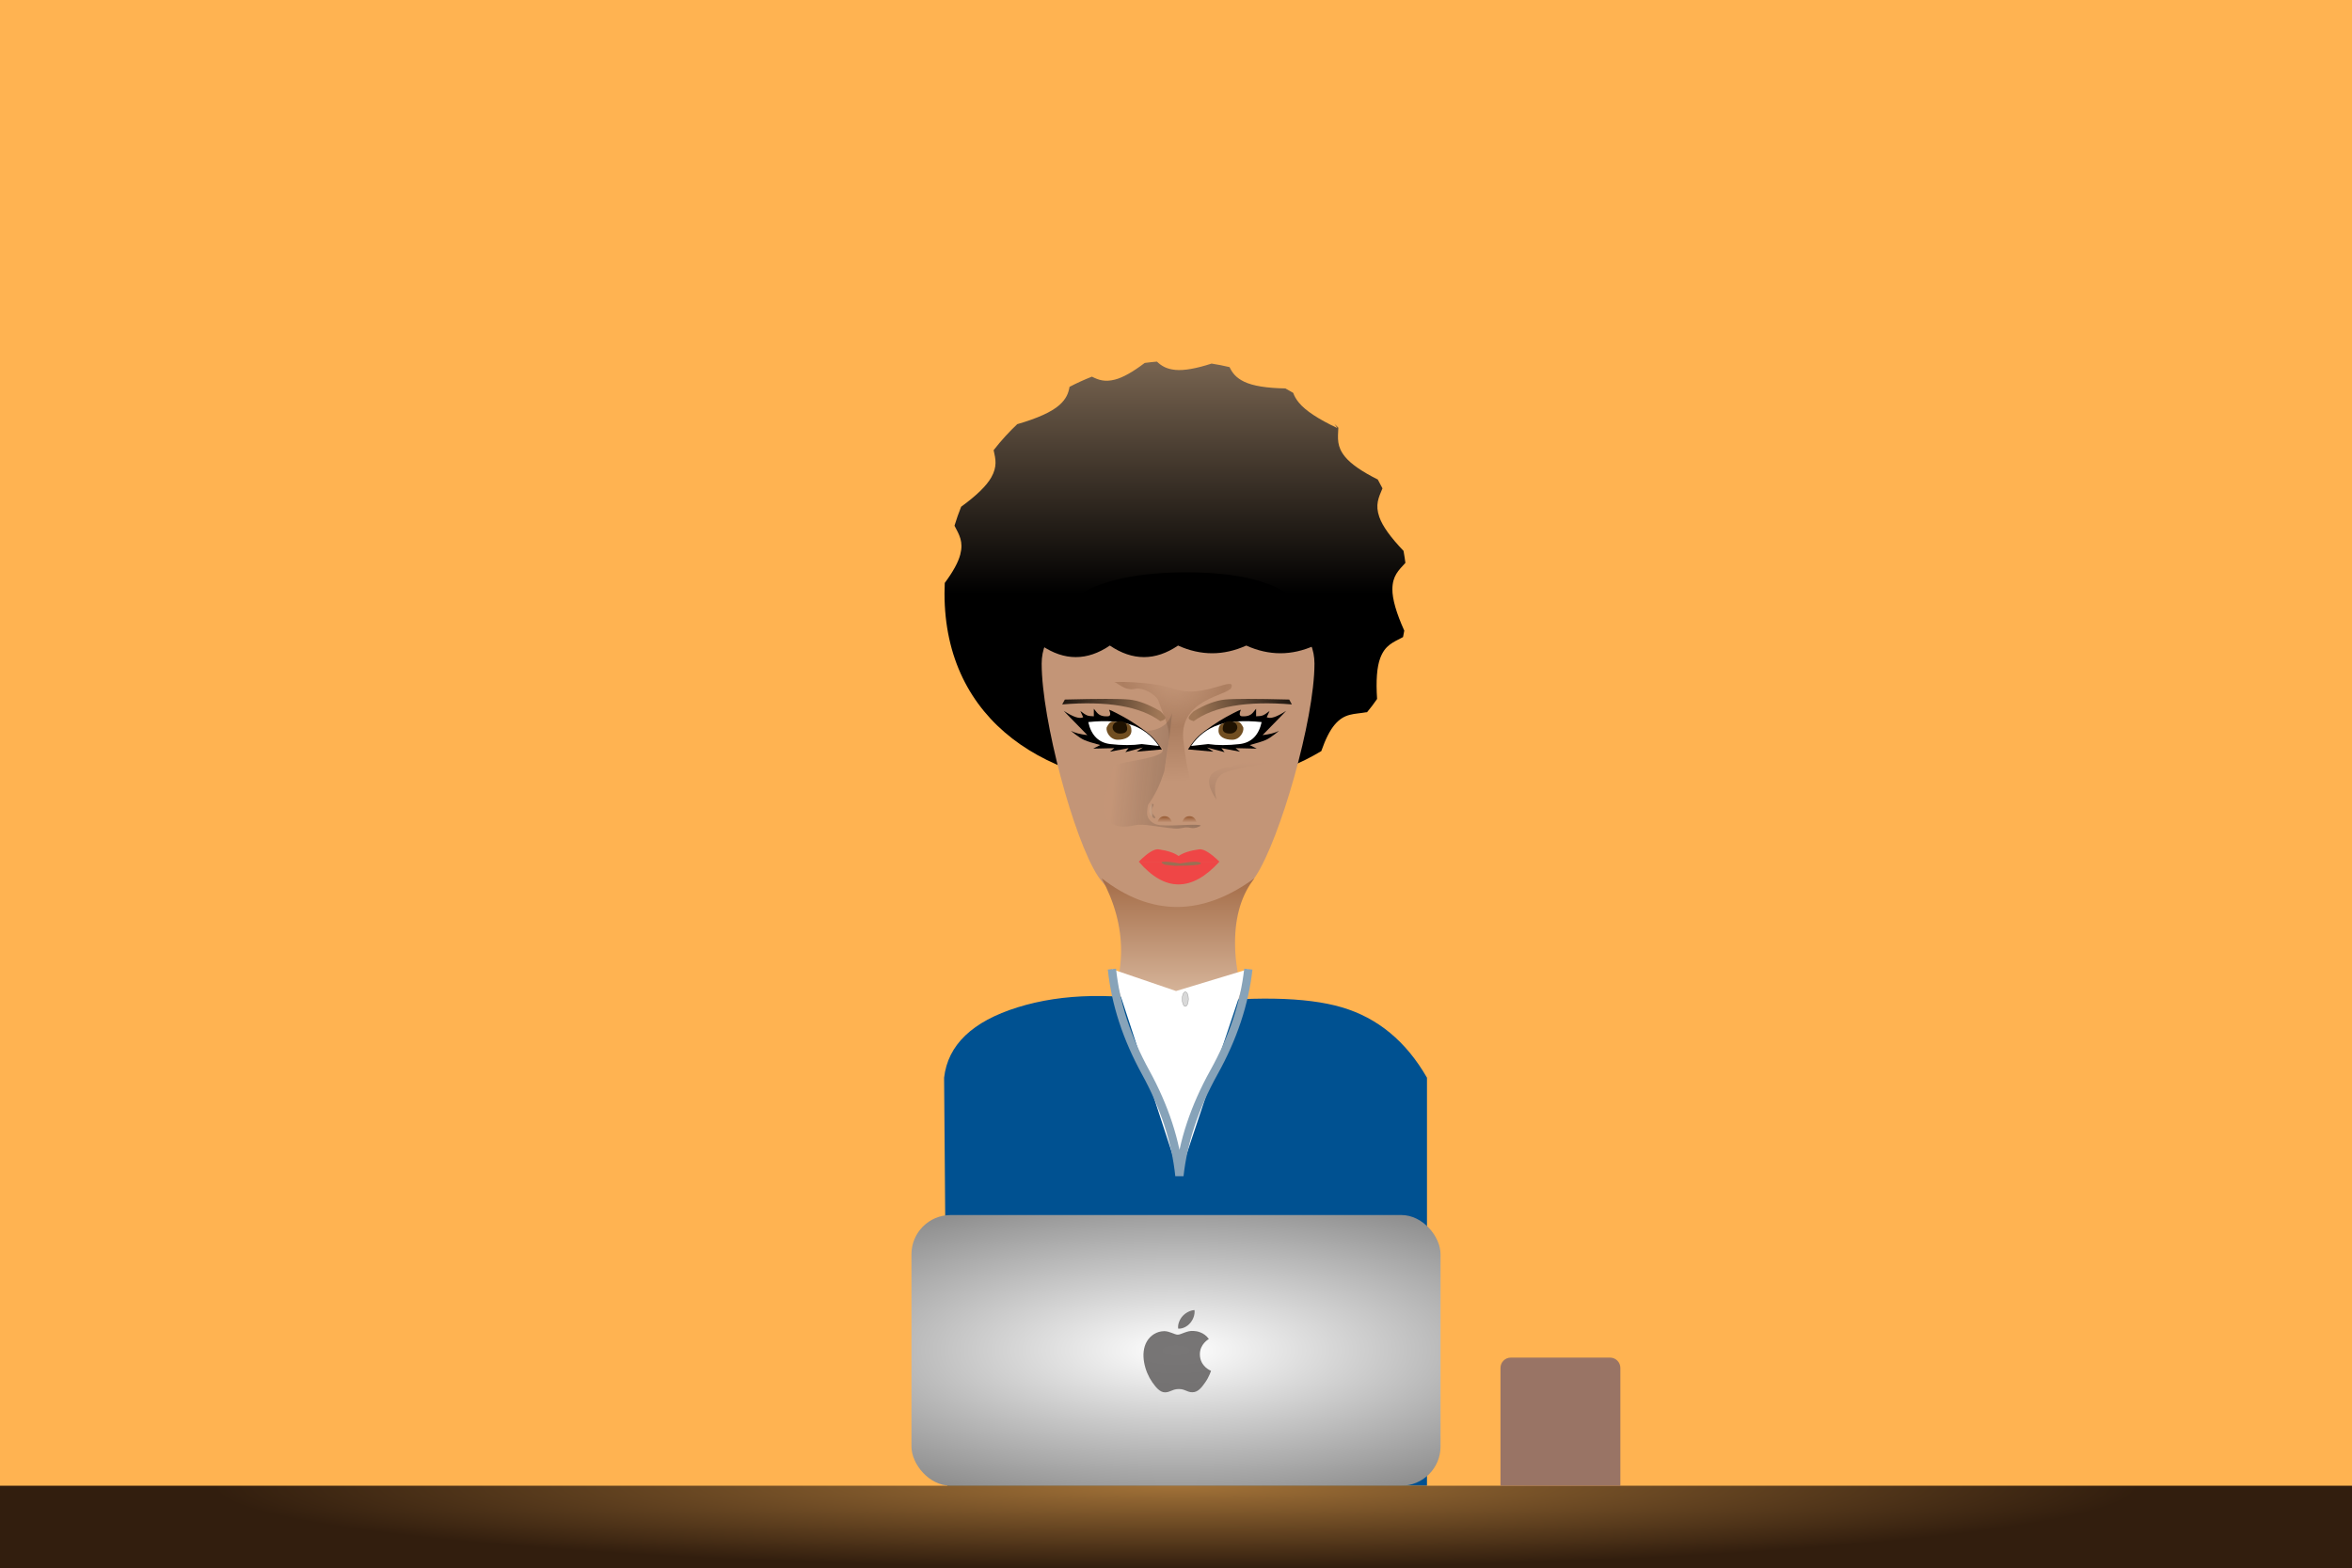 <?xml version="1.0" encoding="UTF-8"?>
<svg width="1138px" height="759px" viewBox="0 0 1138 759" version="1.1" xmlns="http://www.w3.org/2000/svg" xmlns:xlink="http://www.w3.org/1999/xlink">
    <!-- Generator: Sketch 56.3 (81716) - https://sketch.com -->
    <title>Fair-Illustration</title>
    <desc>Created with Sketch.</desc>
    <defs>
        <linearGradient x1="50%" y1="0%" x2="50%" y2="54.573%" id="linearGradient-1">
            <stop stop-color="#786450" offset="0%"></stop>
            <stop stop-color="#000000" offset="100%"></stop>
        </linearGradient>
        <radialGradient cx="50%" cy="0%" fx="50%" fy="0%" r="86.801%" gradientTransform="translate(0.5,0),scale(1,0.814),rotate(3.167),translate(-0.5,-0)" id="radialGradient-2">
            <stop stop-color="#7C411B" offset="0%"></stop>
            <stop stop-color="#A17356" offset="0%"></stop>
            <stop stop-color="#AC7F61" stop-opacity="0" offset="5.802%"></stop>
            <stop stop-color="#AC7E60" offset="48.193%"></stop>
            <stop stop-color="#C39577" offset="100%"></stop>
        </radialGradient>
        <linearGradient x1="7.913%" y1="50.363%" x2="121.162%" y2="49.396%" id="linearGradient-3">
            <stop stop-color="#A07756" offset="0%"></stop>
            <stop stop-color="#000000" offset="100%"></stop>
        </linearGradient>
        <linearGradient x1="50%" y1="0%" x2="50%" y2="100%" id="linearGradient-4">
            <stop stop-color="#965932" offset="0%"></stop>
            <stop stop-color="#C39577" offset="100%"></stop>
        </linearGradient>
        <linearGradient x1="118.305%" y1="45.919%" x2="20.082%" y2="34.814%" id="linearGradient-5">
            <stop stop-color="#191515" stop-opacity="0.74" offset="0%"></stop>
            <stop stop-color="#C39577" offset="100%"></stop>
        </linearGradient>
        <linearGradient x1="59.184%" y1="50%" x2="26.406%" y2="53.639%" id="linearGradient-6">
            <stop stop-color="#A57F66" offset="0%"></stop>
            <stop stop-color="#D1B69F" stop-opacity="0.253" offset="100%"></stop>
        </linearGradient>
        <linearGradient x1="50%" y1="100%" x2="50%" y2="0.963%" id="linearGradient-7">
            <stop stop-color="#95725C" offset="0%"></stop>
            <stop stop-color="#C39577" offset="100%"></stop>
        </linearGradient>
        <linearGradient x1="50%" y1="0%" x2="50%" y2="100%" id="linearGradient-8">
            <stop stop-color="#A46C47" offset="0%"></stop>
            <stop stop-color="#E3C7AF" offset="100%"></stop>
        </linearGradient>
        <radialGradient cx="50%" cy="50%" fx="50%" fy="50%" r="131.972%" gradientTransform="translate(0.5,0.5),scale(0.512,1),rotate(90),scale(1,2.764),translate(-0.5,-0.5)" id="radialGradient-9">
            <stop stop-color="#FFFFFF" offset="0%"></stop>
            <stop stop-color="#000000" offset="100%"></stop>
        </radialGradient>
        <radialGradient cx="50%" cy="0%" fx="50%" fy="0%" r="100%" gradientTransform="translate(0.5,0),scale(0.035,1),rotate(90),scale(1,11.753),translate(-0.5,-0)" id="radialGradient-10">
            <stop stop-color="#A27238" offset="0%"></stop>
            <stop stop-color="#321E0E" offset="100%"></stop>
        </radialGradient>
    </defs>
    <g id="Fair-Illustration" stroke="none" stroke-width="1" fill="none" fill-rule="evenodd">
        <rect id="Rectangle" fill="#FFB351" x="0" y="0" width="1138" height="759"></rect>
        <rect id="Rectangle" x="0" y="0" width="1138" height="759"></rect>
        <g id="Group" transform="translate(441, 175)">
            <path d="M16.112,107.111 C20.165,101.637 22.669,97.049 23.622,93.347 C25.236,87.082 23.125,83.826 20.823,79.41 C21.765,76.294 22.838,73.235 24.036,70.24 C31.48,64.82 36.347,60.077 38.637,56.011 C41.58,50.785 40.759,47.228 39.758,42.857 C43.377,38.21 47.352,33.856 51.64,29.837 C51.501,29.979 51.362,30.122 51.222,30.265 C61.058,27.415 67.843,24.331 71.576,21.013 C74.911,18.048 75.969,15.275 76.486,12.207 C79.991,10.379 83.605,8.732 87.316,7.277 C90.542,8.913 93.595,9.963 98.511,8.684 C102.339,7.688 107.12,5.008 112.853,0.644 C114.813,0.378 116.789,0.163 118.78,-9.9194819e-12 C120.934,2.063 123.392,3.586 127.67,3.999 C131.857,4.403 137.707,3.387 145.218,0.951 C148.154,1.407 151.053,1.978 153.909,2.659 C155.246,5.456 157.024,7.822 161.034,9.743 C165.201,11.74 171.831,12.818 180.923,12.977 C182.199,13.666 183.46,14.38 184.706,15.118 C185.223,16.622 186.075,18.168 187.45,19.844 C190.621,23.709 196.842,27.822 206.114,32.183 C205.635,31.509 205.164,30.847 204.7,30.196 C205.319,30.782 205.932,31.375 206.538,31.974 C206.319,37.108 205.663,41.012 209.846,46.11 C212.676,49.559 217.936,53.207 225.627,57.052 C226.414,58.458 227.173,59.884 227.901,61.327 C226.02,65.834 224.277,69.252 226.399,75.27 C227.933,79.621 231.829,85.06 238.087,91.589 C238.44,93.508 238.745,95.443 239,97.394 C235.636,101.066 232.753,103.661 232.698,110.139 C232.659,114.885 234.574,121.573 238.446,130.202 C238.263,131.247 238.064,132.28 237.849,133.303 C233.075,135.861 229.184,137.103 226.794,143.533 C225.208,147.802 224.707,154.373 225.291,163.245 C223.751,165.512 222.102,167.69 220.35,169.778 C220.357,169.682 220.304,169.645 220.19,169.665 C214.046,170.754 209.618,170.009 204.766,175.723 C202.468,178.43 200.314,182.682 198.304,188.481 C179.082,200.131 154.617,206 127.98,206 C66.135,206 16,174.363 16,112.193 C16,110.49 16.038,108.796 16.112,107.111 Z" id="Combined-Shape" fill="url(#linearGradient-1)"></path>
            <path d="M128.17,264.939 C131.227,264.944 154.873,266.85 166.606,248.929 C178.34,231.008 195,173.242 195,146.155 C195,119.068 154.879,110 129.109,110 C103.34,110 63,119.068 63,146.155 C63,173.242 78.509,231.056 90.188,248.929 C101.866,266.803 125.113,264.934 128.17,264.939 Z" id="Oval-Copy-5" fill="#C39577"></path>
            <path d="M98.025,155.05 C99.297,155.05 103.247,159.583 108.219,158.359 C112.191,157.381 118.689,161.542 119.516,164.151 C121.552,170.583 125.594,177.002 124.403,184.569 C123.511,190.243 122.61,203.929 116.886,211.268 C113.07,216.16 113.07,220.737 116.886,225 L128.083,225 L139.552,225 C143.441,219.886 143.441,215.309 139.552,211.268 C133.719,205.206 132.59,190.149 131.706,184.564 C128.305,163.087 153.278,161.796 154.789,157.754 C157.019,151.786 141.161,162.981 128.083,158.64 C115.005,154.299 97.249,155.05 98.025,155.05 Z" id="Path-26" fill="url(#radialGradient-2)"></path>
            <g id="Group-4" transform="translate(132, 156)">
                <g id="Group-4-Copy" transform="translate(25.5, 22.5) scale(-1, 1) translate(-25.5, -22.5) translate(1, 12)">
                    <path d="M48.19,19.667 L35.97,20.769 L38.979,18.741 L30.513,21 L32.038,19.061 L23.044,20.769 L25.171,19.061 L14.922,19.295 L18.347,17.555 C14.951,16.664 12.398,15.865 10.687,15.16 C8.12,14.103 3.588,10.219 4.207,10.699 C6.05,11.672 8.683,12.355 12.106,12.748 C3.56,4.026 -0.194,0.142 0.843,1.095 C5.309,4.014 8.39,5.012 10.085,4.088 L8.736,1.095 C10.182,2.215 11.266,2.916 11.989,3.2 C12.712,3.483 13.797,3.632 15.242,3.647 L15.242,-4.54747351e-13 C16.349,1.465 17.181,2.378 17.737,2.739 C19.395,3.815 20.972,3.647 21.883,3.647 C23.253,3.647 23.53,2.675 22.715,0.732 C22.047,-0.005 24.452,1.114 29.929,4.088 C33.067,5.792 40.06,10.374 43.218,13.324 C44.789,14.79 46.446,16.905 48.19,19.667 Z" id="Combined-Shape" fill="#000000"></path>
                    <g id="Group-2" transform="translate(12.553, 6)">
                        <path d="M34.152,12 L25.879,11.083 C21.431,11.737 16.366,11.737 10.683,11.083 C5,10.429 1.439,6.883 0,0.444 C8.6,-0.453 15.588,0.009 20.965,1.828 C26.341,3.647 30.737,7.038 34.152,12 Z" id="Path-21" fill="#FFFFFF"></path>
                        <g id="Group-3" transform="translate(8.243, 0)">
                            <path d="M5.971,9 C9.661,9 12.635,7.562 12.635,4.584 C12.635,0.936 10.375,0.936 6.567,0.433 C2.759,-0.07 2.325,-0.099 0.661,3 C0.147,5.055 2.282,9 5.971,9 Z" id="Oval" fill="#714E21"></path>
                            <path d="M7.037,6 C8.972,6 10.965,5.459 10.541,3 C10.117,0.541 8.972,0 7.037,0 C5.102,0 3.533,1.343 3.533,3 C3.533,4.657 5.102,6 7.037,6 Z" id="Oval-Copy-6" fill="#1F1201"></path>
                        </g>
                    </g>
                </g>
                <path d="M50.899,8.61 C35.016,12.425 24.877,14.58 20.481,15.075 C16.085,15.571 10.764,14.77 4.516,12.674 C3.233,11.911 2.401,11.31 2.022,10.871 C0.791,9.754 1.632,9.036 3.517,7.975 C14.595,12.968 30.64,12.323 51.654,6.04 L50.899,8.61 Z" id="Path-27-Copy" fill="url(#linearGradient-3)" transform="translate(26.549, 10.629) scale(1, -1) rotate(12) translate(-26.549, -10.629) "></path>
            </g>
            <g id="Group-4-Copy-2" transform="translate(98.5, 172.5) scale(-1, 1) translate(-98.5, -172.5) translate(72, 156)">
                <g id="Group-4-Copy" transform="translate(27.5, 22.5) scale(-1, 1) translate(-27.5, -22.5) translate(3, 12)">
                    <path d="M48.19,19.667 L35.97,20.769 L38.979,18.741 L30.513,21 L32.038,19.061 L23.044,20.769 L25.171,19.061 L14.922,19.295 L18.347,17.555 C14.951,16.664 12.398,15.865 10.687,15.16 C8.12,14.103 3.588,10.219 4.207,10.699 C6.05,11.672 8.683,12.355 12.106,12.748 C3.56,4.026 -0.194,0.142 0.843,1.095 C5.309,4.014 8.39,5.012 10.085,4.088 L8.736,1.095 C10.182,2.215 11.266,2.916 11.989,3.2 C12.712,3.483 13.797,3.632 15.242,3.647 L15.242,-4.54747351e-13 C16.349,1.465 17.181,2.378 17.737,2.739 C19.395,3.815 20.972,3.647 21.883,3.647 C23.253,3.647 23.53,2.675 22.715,0.732 C22.047,-0.005 24.452,1.114 29.929,4.088 C33.067,5.792 40.06,10.374 43.218,13.324 C44.789,14.79 46.446,16.905 48.19,19.667 Z" id="Combined-Shape" fill="#000000"></path>
                    <g id="Group-2" transform="translate(12.553, 6)">
                        <path d="M34.152,12 L25.879,11.083 C21.431,11.737 16.366,11.737 10.683,11.083 C5,10.429 1.439,6.883 0,0.444 C8.6,-0.453 15.588,0.009 20.965,1.828 C26.341,3.647 30.737,7.038 34.152,12 Z" id="Path-21" fill="#FFFFFF"></path>
                        <g id="Group-3" transform="translate(8.243, 0)">
                            <path d="M5.971,9 C9.661,9 12.635,7.562 12.635,4.584 C12.635,0.936 10.375,0.936 6.567,0.433 C2.759,-0.07 2.325,-0.099 0.661,3 C0.147,5.055 2.282,9 5.971,9 Z" id="Oval" fill="#714E21"></path>
                            <path d="M7.037,6 C8.972,6 10.965,5.459 10.541,3 C10.117,0.541 8.972,0 7.037,0 C5.102,0 3.533,1.343 3.533,3 C3.533,4.657 5.102,6 7.037,6 Z" id="Oval-Copy-6" fill="#1F1201"></path>
                        </g>
                    </g>
                </g>
                <path d="M50.899,8.61 C35.016,12.425 24.877,14.58 20.481,15.075 C16.085,15.571 10.764,14.77 4.516,12.674 C3.233,11.911 2.401,11.31 2.022,10.871 C0.791,9.754 1.632,9.036 3.517,7.975 C14.595,12.968 30.64,12.323 51.654,6.04 L50.899,8.61 Z" id="Path-27-Copy" fill="url(#linearGradient-3)" transform="translate(26.549, 10.629) scale(1, -1) rotate(12) translate(-26.549, -10.629) "></path>
            </g>
            <path d="M119,223 C119.579,221 120.745,220 122.5,220 C124.255,220 125.421,221 126,223" id="Path-24-Copy-3" fill="url(#linearGradient-4)"></path>
            <path d="M131,223 C131.579,221 132.745,220 134.5,220 C136.255,220 137.421,221 138,223" id="Path-24-Copy-4" fill="url(#linearGradient-4)"></path>
            <path d="M113.725,178.804 C118.021,183.146 120.561,185.938 121.344,187.18 C124.491,192.173 99.428,193.363 97.746,195.784 L94.027,208.647 C93.118,210.881 88.852,228.765 108.312,224.34 C111.969,223.508 119.092,225.2 126.958,225.938 C130.856,226.303 131.814,224.91 134.824,225.594 C137.377,226.174 139.383,224.91 140,224.587 C139.141,223.414 127.175,224.928 120.456,224.34 C115.242,223.883 114.204,220.047 114.1,219.567 C113.863,218.473 113.979,216.79 114.449,214.518 C117.802,209.959 120.435,204.495 122.349,198.124 C123.041,193.801 123.904,188.07 124.937,180.929 L126.127,170 C124.583,175.359 120.449,178.294 113.725,178.804 Z" id="Path-25" fill="url(#linearGradient-5)" opacity="0.378"></path>
            <path d="M117.982,220.73 C117.68,221.769 115.471,219.579 115.079,218.082 C114.687,216.586 115.819,213.09 117.073,214.221 C117.593,214.691 115.793,216.503 116.278,217.885 C116.962,219.835 118.159,220.122 117.982,220.73 Z" id="Path-27" fill="url(#linearGradient-6)"></path>
            <path d="M110,242 C114.273,237.714 117.483,235.724 119.63,236.031 C123.903,236.642 127.113,237.713 129.259,239.245 C131.466,237.713 134.756,236.641 139.13,236.031 C141.336,235.723 144.626,237.713 149,242 L110,242 Z" id="Path-24" fill="#EF4646"></path>
            <path d="M110,242 C116.297,249.333 122.705,253 129.224,253 C135.742,253 142.334,249.333 149,242" id="Path-29" fill="#EF4646"></path>
            <path d="M127.345,244 C132.546,243.988 136.285,243.819 138.563,243.492 C140.749,243.178 140.363,242.203 137.933,242.057 C136.313,241.959 133.656,242.222 129.962,242.847 C125.78,242.136 123.046,241.873 121.76,242.057 C120.473,242.24 120.821,242.719 122.801,243.492 L127.345,244 Z" id="Path-28" fill="#9A6F53"></path>
            <path d="M147.539,198.04 C154.618,194.807 152.116,197.599 156.365,195.473 C159.197,194.056 165.075,193.661 174,194.29 C164.952,195.436 157.838,196.834 152.659,198.483 C147.48,200.133 145.774,204.638 147.539,212 C142.82,204.849 142.82,200.195 147.539,198.04 Z" id="Path-30" fill="url(#linearGradient-7)" opacity="0.483"></path>
            <path d="" id="Path-31" stroke="#FF443B"></path>
            <path d="M63,137.409 C68.335,113.803 91.669,102 133.001,102 C174.334,102 195,113.803 195,137.409 C189.5,139.894 184,141.136 178.5,141.136 C173,141.136 167.5,139.894 162,137.409 C156.5,139.894 151,141.136 145.5,141.136 C140,141.136 134.5,139.894 129,137.409 C123.5,141.136 118,143 112.5,143 C107,143 101.5,141.136 96,137.409 C90.5,141.136 85.001,143 79.501,143 C74.001,143 68.5,141.136 63,137.409 Z" id="Path-32" fill="#000000"></path>
            <path d="M92,250 C103.965,259.283 116.114,263.925 128.447,263.925 C140.78,263.925 153.298,259.283 166,250 C159.712,257.98 156.567,268.392 156.567,281.236 C156.567,294.08 159.712,307.001 166,320 L92,320 C98.288,308.333 101.433,296.667 101.433,285 C101.433,273.333 98.288,261.667 92,250 Z" id="Path-34" fill="url(#linearGradient-8)"></path>
            <path d="M15.795,346.553 C17.607,330.673 29.467,319.317 51.377,312.486 C73.287,305.654 99.295,305.203 129.4,311.132 C164.592,306.909 190.874,307.36 208.245,312.486 C225.616,317.612 239.347,328.967 249.436,346.553 L249.436,544 L17.384,544 L15.795,346.553 Z" id="Path-35" fill="#005191"></path>
            <polyline id="Path-36" fill="#FFFFFF" points="97 294 129.65 394 163 294 128.024 304.597"></polyline>
            <ellipse id="Oval" stroke="#979797" stroke-width="0.2" fill="#D8D8D8" cx="132.5" cy="308.5" rx="1.5" ry="3.5"></ellipse>
            <path d="M97,294 C98.736,310.667 104.178,327.333 113.325,344 C122.473,360.667 127.914,377.333 129.65,394 C131.503,377.333 137.061,360.667 146.325,344 C155.589,327.333 161.148,310.667 163,294" id="Path-36-Copy" stroke="#87A3B9" stroke-width="4"></path>
            <rect id="Rectangle" fill="url(#radialGradient-9)" x="0" y="413" width="256" height="131" rx="19"></rect>
            <g id="Apple_logo_grey" transform="translate(112, 459)" fill-rule="nonzero">
                <g id="g186" transform="translate(16.5, 25) scale(-1, 1) rotate(-180) translate(-16.5, -25) translate(0, 10)" fill="#615E5E" fill-opacity="0.85">
                    <path d="M27.555,18.551 C27.509,23.51 31.703,25.891 31.893,26.007 C29.533,29.378 25.86,29.839 24.55,29.894 C21.426,30.203 18.451,28.098 16.867,28.098 C15.284,28.098 12.835,29.849 10.245,29.8 C6.835,29.751 3.695,27.866 1.94,24.888 C-1.599,18.894 1.037,10.011 4.482,5.146 C6.169,2.767 8.178,0.088 10.819,0.187 C13.364,0.285 14.325,1.792 17.396,1.792 C20.467,1.792 21.332,0.187 24.021,0.233 C26.755,0.285 28.491,2.664 30.165,5.049 C32.098,7.81 32.897,10.482 32.943,10.623 C32.882,10.648 27.61,12.621 27.555,18.551" id="path188"></path>
                </g>
                <path d="M22.905,6.226 C24.283,4.577 25.214,2.285 24.958,0 C22.972,0.079 20.568,1.307 19.143,2.956 C17.866,4.413 16.747,6.747 17.05,8.985 C19.265,9.154 21.526,7.872 22.905,6.226" id="path190" fill="#767474"></path>
            </g>
        </g>
        <rect id="Rectangle" fill="url(#radialGradient-10)" x="0" y="719" width="1138" height="40"></rect>
        <path d="M731,657 L779,657 C781.761,657 784,659.239 784,662 L784,719 L726,719 L726,662 C726,659.239 728.239,657 731,657 Z" id="Rectangle" fill-opacity="0.85" fill="#876969"></path>
    </g>
</svg>